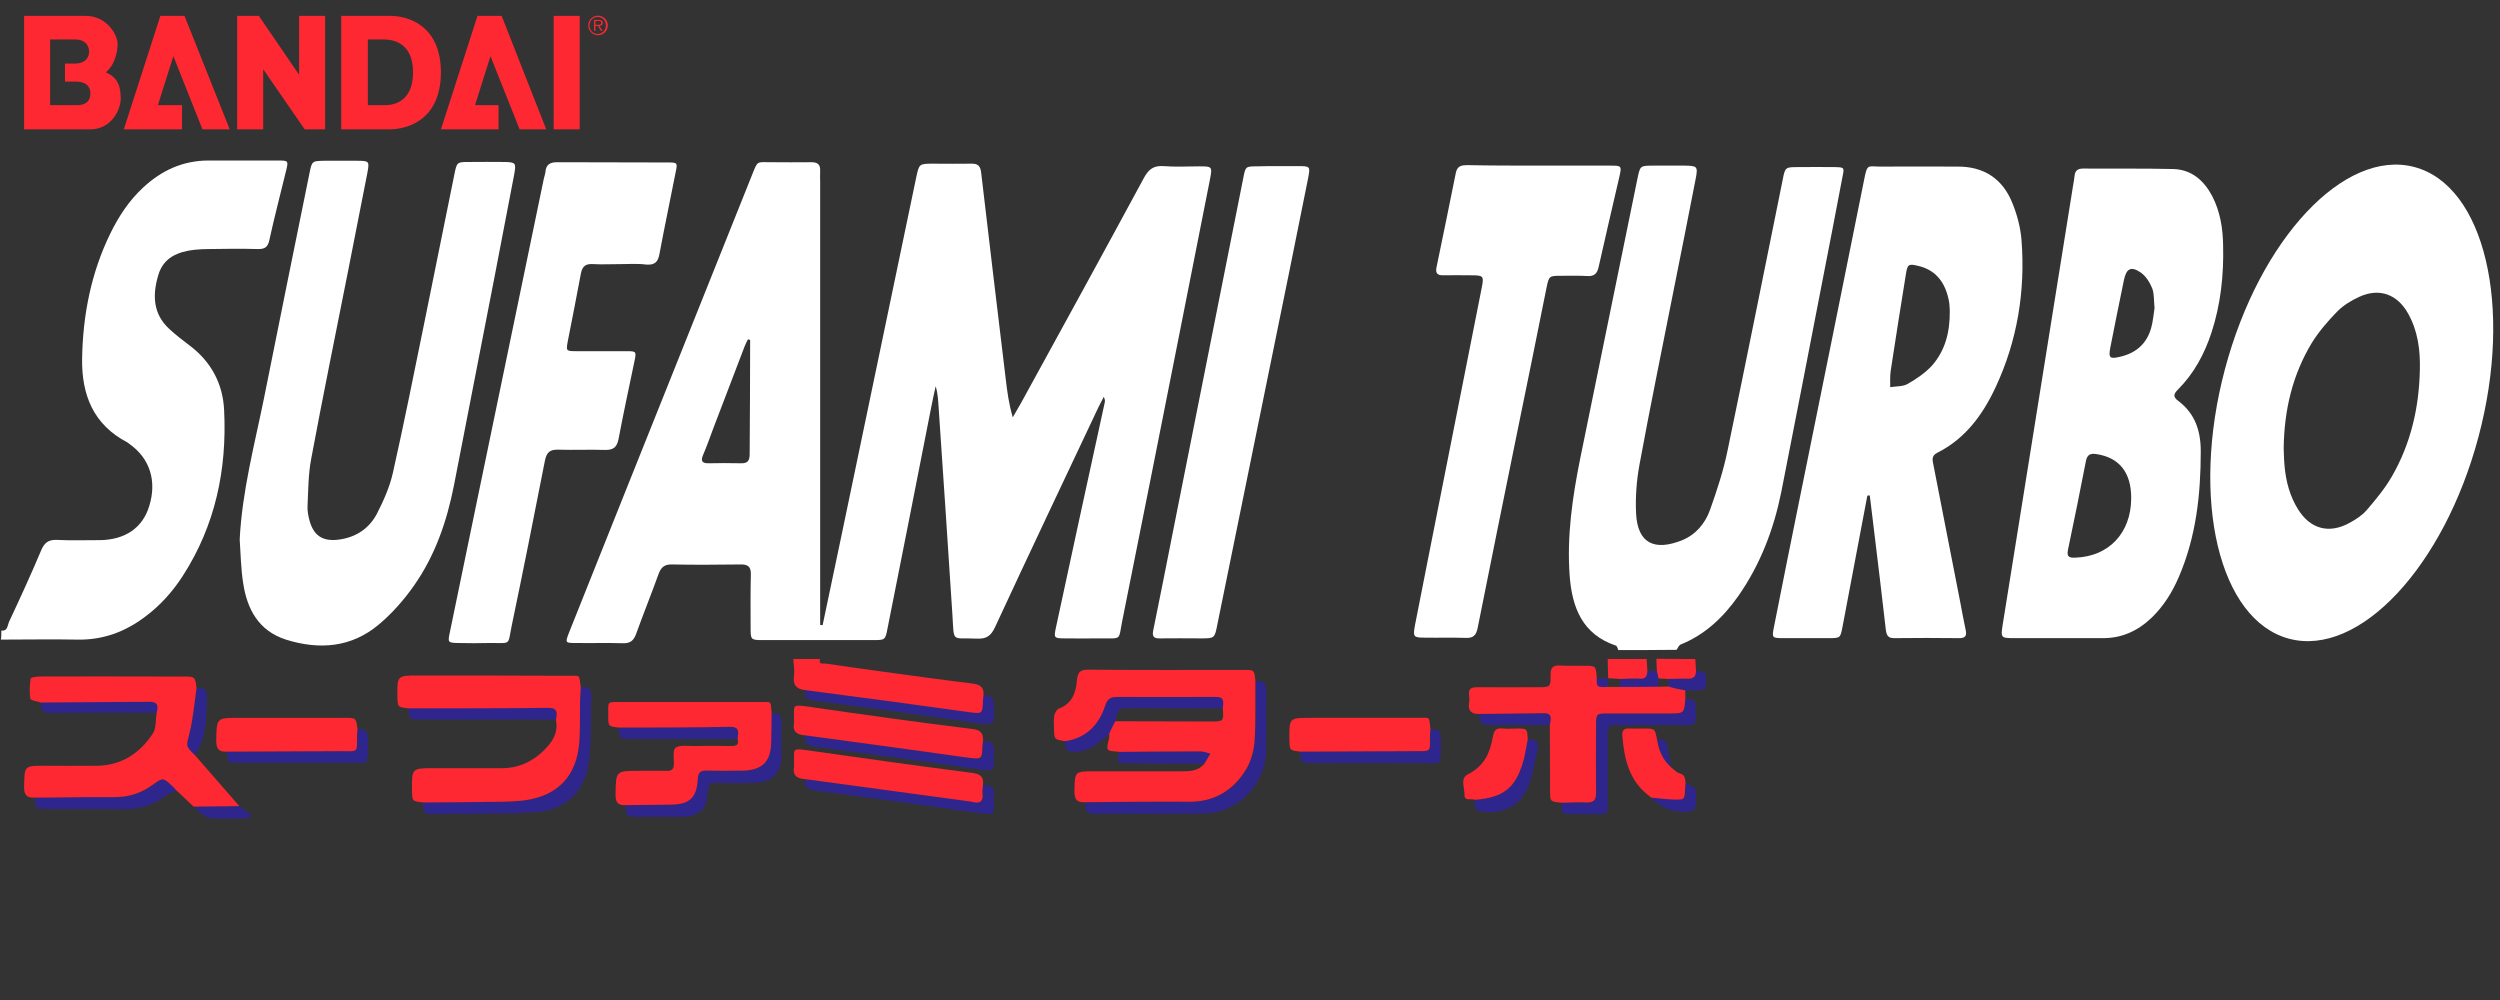 <?xml version="1.0" encoding="UTF-8" standalone="no"?>
<svg
   xmlns:dc="http://purl.org/dc/elements/1.1/"
   xmlns:cc="http://creativecommons.org/ns#"
   xmlns:rdf="http://www.w3.org/1999/02/22-rdf-syntax-ns#"
   xmlns:svg="http://www.w3.org/2000/svg"
   xmlns="http://www.w3.org/2000/svg"
   xmlns:sodipodi="http://sodipodi.sourceforge.net/DTD/sodipodi-0.dtd"
   xmlns:inkscape="http://www.inkscape.org/namespaces/inkscape"
   width="500"
   height="200"
   viewBox="0 0 500 200"
   version="1.1"
   id="svg104"
   sodipodi:docname="sufami.svg"
   style="fill:none"
   inkscape:version="0.92.5 (2060ec1f9f, 2020-04-08)">
  <rect x="0" y="0" width="500" height="200" fill="#333333" stroke="none"/>
  <defs
     id="defs108" />
  <sodipodi:namedview
     pagecolor="#ffffff"
     bordercolor="#666666"
     borderopacity="1"
     objecttolerance="10"
     gridtolerance="10"
     guidetolerance="10"
     inkscape:pageopacity="0"
     inkscape:pageshadow="2"
     inkscape:window-width="1366"
     inkscape:window-height="740"
     id="namedview106"
     showgrid="false"
     inkscape:pagecheckerboard="true"
     inkscape:zoom="0.87828947"
     inkscape:cx="332.5"
     inkscape:cy="122.5"
     inkscape:window-x="0"
     inkscape:window-y="0"
     inkscape:window-maximized="1"
     inkscape:current-layer="svg104" />
  <path
     d="m 457.818,127.745 c 14.008,3.722 30.974,-14.38 37.895,-40.431 6.922,-26.051 1.178,-50.187 -12.829,-53.908 C 468.876,29.684 451.91,47.786 444.988,73.836 438.067,99.887 443.81,124.023 457.818,127.745 Z M 456.771,90.649 c -0.011,-0.354 -0.022,-0.678 -0.036,-0.958 0.097,-7.782 1.799,-14.738 5.593,-21.06 1.41,-2.286 3.258,-4.426 5.155,-6.371 1.216,-1.216 2.821,-2.189 4.426,-2.918 3.988,-1.8 7.538,-0.486 9.678,3.307 1.994,3.502 2.481,7.393 2.384,11.283 -0.146,7.539 -1.8,14.786 -5.593,21.352 -1.411,2.432 -3.21,4.621 -5.059,6.761 -0.924,1.07 -2.237,1.896 -3.502,2.577 -4.037,2.189 -7.781,1.168 -10.214,-2.772 -1.604,-2.577 -2.383,-5.447 -2.675,-8.462 -0.102,-0.95 -0.133,-1.923 -0.158,-2.739 z"
     id="path2"
     inkscape:connector-curvature="0"
     style="clip-rule:evenodd;fill:#ffffff;fill-rule:evenodd;stroke-width:0.75" />
  <path
     d="m 323.663,130.01 c -0.146,-0.292 -0.244,-0.778 -0.438,-0.875 -6.76,-2.237 -8.804,-7.636 -9.29,-13.959 -0.584,-7.879 0.535,-15.661 2.091,-23.394 3.843,-18.726 7.637,-37.402 11.478,-56.127 0.535,-2.481 0.487,-2.529 3.162,-2.529 2.091,0 4.231,0 6.323,0 2.481,0.049 2.626,0.146 2.14,2.675 -1.46,7.442 -2.919,14.932 -4.426,22.373 -2.286,11.576 -4.669,23.152 -6.809,34.776 -0.584,3.162 -0.827,6.469 -0.681,9.679 0.292,6.226 3.843,7.538 9.144,5.447 2.772,-1.118 4.668,-3.356 5.641,-6.079 1.411,-3.94 2.724,-7.976 3.551,-12.062 3.745,-17.996 7.344,-35.992 10.992,-53.987 0.487,-2.529 0.536,-2.529 3.113,-2.529 2.432,0 4.864,-0.049 7.296,0 1.897,0.049 1.945,0.049 1.556,1.897 -1.362,7.052 -2.676,14.153 -4.086,21.206 -2.724,13.959 -5.399,27.966 -8.171,41.925 -1.508,7.442 -4.182,14.446 -8.56,20.719 -2.967,4.232 -6.615,7.733 -11.527,9.728 -0.389,0.146 -0.584,0.681 -0.827,1.07 -3.891,0.049 -7.782,0.049 -11.673,0.049 z"
     id="path4"
     inkscape:connector-curvature="0"
     style="fill:#ffffff;stroke-width:0.75" />
  <path
     d="m 0.275,126.12 c 1.265,0.146 1.216,-1.022 1.508,-1.703 2.237,-4.766 4.426,-9.533 6.469,-14.396 0.632,-1.459 1.411,-2.091 3.064,-2.043 2.918,0.146 5.836,0.049 8.755,0.049 5.01,-0.097 8.463,-2.481 9.776,-6.809 1.556,-5.01 0.146,-9.533 -3.988,-12.451 -0.146,-0.097 -0.243,-0.194 -0.389,-0.292 -6.809,-3.55 -9.144,-9.484 -9.047,-16.731 0.146,-8.754 1.8,-17.217 5.691,-25.145 1.654,-3.356 3.696,-6.469 6.469,-9.047 3.696,-3.453 7.976,-5.447 13.132,-5.447 4.621,0 9.241,0 13.862,0 2.091,0 2.14,0.049 1.654,1.994 -1.119,4.621 -2.335,9.241 -3.356,13.91 -0.292,1.41 -0.924,1.848 -2.335,1.8 -3.259,-0.097 -6.469,-0.049 -9.727,0 -0.973,0 -1.945,0.049 -2.918,0.146 -3.356,0.389 -6.225,1.556 -7.247,5.107 -1.167,3.94 -1.07,7.733 2.237,10.749 1.265,1.167 2.578,2.189 3.94,3.21 4.377,3.259 6.761,7.685 7.004,13.035 0.584,11.819 -1.751,23.006 -8.268,33.122 -2.043,3.162 -4.523,5.934 -7.539,8.171 -3.988,3.015 -8.414,4.669 -13.521,4.572 -5.107,-0.098 -10.214,0 -15.321,0 0.097,-0.486 0.097,-1.167 0.097,-1.799 z"
     id="path6"
     inkscape:connector-curvature="0"
     style="fill:#ffffff;stroke-width:0.75" />
  <path
     d="m 164.522,125.049 c 1.313,-6.322 2.676,-12.646 3.989,-18.968 4.912,-23.54 9.825,-47.081 14.737,-70.621 0.584,-2.724 0.584,-2.724 3.453,-2.724 2.529,0 5.01,0.049 7.538,0 1.313,-0.049 1.848,0.438 1.994,1.8 1.605,13.764 3.258,27.48 4.912,41.244 0.292,2.529 0.632,5.059 1.411,7.685 0.535,-0.973 1.118,-1.897 1.653,-2.87 8.22,-14.98 16.439,-29.961 24.562,-44.989 0.924,-1.702 1.897,-2.529 3.939,-2.383 2.335,0.195 4.718,0.049 7.052,0.049 2.676,0 2.724,0 2.237,2.578 -1.994,10.068 -3.988,20.184 -5.983,30.252 -3.842,19.309 -7.636,38.618 -11.526,57.878 -0.875,4.28 0.049,3.648 -4.572,3.696 -2.285,0.049 -4.523,0 -6.809,0 -2.334,0 -2.383,-0.049 -1.896,-2.286 1.604,-7.344 3.161,-14.737 4.766,-22.082 1.654,-7.587 3.308,-15.175 4.961,-22.762 0.098,-0.341 0.049,-0.73 -0.194,-1.167 -0.341,0.681 -0.73,1.41 -1.07,2.091 -6.906,14.64 -13.861,29.279 -20.671,43.968 -0.827,1.799 -1.799,2.383 -3.648,2.286 -5.059,-0.244 -4.524,0.972 -4.864,-4.62 -0.876,-13.911 -1.848,-27.772 -2.773,-41.682 -0.097,-1.361 -0.146,-2.724 -0.584,-4.182 -0.341,1.556 -0.68,3.064 -0.972,4.62 -2.87,14.591 -5.74,29.23 -8.658,43.822 -0.437,2.286 -0.486,2.335 -2.772,2.335 -7.393,0 -14.737,0 -22.13,0 -2.481,0 -2.481,-0.049 -2.481,-2.627 0,-3.502 -0.049,-6.955 0.049,-10.457 0.049,-1.605 -0.584,-2.091 -2.14,-2.042 -4.524,0.048 -9.095,0.097 -13.618,0 -1.46,-0.049 -2.189,0.535 -2.676,1.848 -1.459,4.036 -3.064,8.025 -4.523,12.062 -0.486,1.313 -1.167,1.896 -2.627,1.848 -3.161,-0.098 -6.322,0 -9.484,-0.049 -2.042,0 -2.091,-0.049 -1.313,-2.043 3.648,-9.192 7.345,-18.336 10.992,-27.529 8.56,-21.352 17.072,-42.703 25.632,-64.055 1.167,-2.918 0.875,-2.529 3.843,-2.529 2.675,0 5.35,0.049 8.025,0 1.216,0 1.799,0.438 1.751,1.702 -0.049,0.73 0,1.459 0,2.189 0,28.745 0,57.538 0,86.282 0,0.779 0,1.605 0,2.383 0.146,0 0.341,0 0.486,0.049 z M 150.028,67.998 c -0.146,-0.049 -0.292,-0.097 -0.437,-0.146 -0.244,0.486 -0.487,0.973 -0.681,1.459 -2.091,5.448 -4.134,10.846 -6.226,16.294 -0.681,1.799 -1.313,3.648 -2.091,5.447 -0.487,1.167 -0.146,1.605 1.07,1.605 2.189,-0.049 4.377,-0.049 6.517,0 1.46,0.049 1.751,-0.632 1.751,-1.897 0.048,-7.587 0.097,-15.175 0.097,-22.762 z"
     id="path8"
     inkscape:connector-curvature="0"
     style="fill:#ffffff;stroke-width:0.75" />
  <path
     d="m 373.468,99.126 c -1.654,8.755 -3.307,17.461 -4.961,26.215 -0.438,2.286 -0.438,2.286 -2.821,2.286 -3.015,0 -5.982,0 -8.998,0 -2.285,0 -2.334,-0.049 -1.897,-2.237 1.654,-8.414 3.357,-16.828 5.059,-25.242 4.329,-21.352 8.657,-42.655 12.937,-64.007 0.681,-3.502 0.681,-2.821 3.356,-2.821 5.107,-0.049 10.214,0 15.321,0 5.302,-0.049 9.047,2.432 10.992,7.247 0.973,2.383 1.654,4.961 1.848,7.49 0.779,10.165 -0.827,20.039 -5.155,29.328 -2.578,5.545 -6.079,10.36 -11.721,13.181 -1.216,0.632 -0.924,1.508 -0.73,2.481 1.799,9.143 3.551,18.288 5.35,27.382 0.341,1.848 0.681,3.648 1.07,5.496 0.243,1.07 0.097,1.703 -1.216,1.703 -4.377,-0.049 -8.755,-0.049 -13.132,0 -1.167,0 -1.459,-0.584 -1.605,-1.654 -0.778,-6.858 -1.605,-13.667 -2.432,-20.476 -0.243,-2.14 -0.535,-4.28 -0.779,-6.42 -0.194,0 -0.34,0.049 -0.486,0.049 z m 16.488,-36.964 c -0.049,-0.34 0,-1.265 -0.195,-2.091 -0.68,-3.405 -2.432,-5.982 -5.982,-6.858 -2.14,-0.535 -2.286,-0.389 -2.627,1.8 -1.021,6.372 -2.042,12.743 -3.015,19.163 -0.146,1.07 -0.098,2.189 -0.098,3.258 1.168,-0.194 2.529,-0.098 3.453,-0.632 1.799,-1.022 3.599,-2.237 4.961,-3.745 2.529,-2.918 3.551,-6.517 3.502,-10.895 z"
     id="path10"
     inkscape:connector-curvature="0"
     style="fill:#ffffff;stroke-width:0.75" />
  <path
     d="m 411.599,127.627 c -2.821,0 -5.691,0 -8.512,0 -2.967,0 -2.967,0 -2.529,-2.821 1.508,-9.484 3.064,-19.017 4.572,-28.501 3.162,-19.747 6.322,-39.445 9.484,-59.191 0.098,-0.632 0.243,-1.265 0.292,-1.897 0.098,-1.07 0.584,-1.508 1.751,-1.508 5.983,0.049 11.965,-0.049 17.996,0.097 3.648,0.097 6.129,2.286 7.782,5.399 1.605,3.113 2.14,6.469 2.189,9.873 0.146,5.934 -0.486,11.819 -2.334,17.461 -1.411,4.28 -3.502,8.171 -6.712,11.381 -0.875,0.875 -1.021,1.459 0.098,2.285 3.307,2.48 4.475,5.934 4.475,10.02 0,8.657 -0.924,17.12 -4.377,25.146 -1.313,3.064 -3.064,5.885 -5.497,8.219 -2.772,2.626 -5.982,4.086 -9.825,4.037 -3.015,0 -5.934,0 -8.852,0 z m 14.64,-27.918 c 0.048,-5.204 -2.384,-8.219 -7.004,-8.9 -1.216,-0.194 -1.799,0.194 -2.042,1.361 -1.167,5.934 -2.335,11.868 -3.6,17.802 -0.292,1.459 0.292,1.605 1.508,1.556 6.663,-0.243 11.089,-4.912 11.138,-11.819 z m 4.668,-38.083 c -0.146,-1.508 -0.048,-2.772 -0.437,-3.891 -0.487,-1.216 -1.265,-2.481 -2.286,-3.21 -1.994,-1.362 -2.918,-0.827 -3.405,1.508 -0.049,0.243 -0.097,0.486 -0.146,0.73 -0.875,4.28 -1.751,8.511 -2.578,12.792 -0.389,2.042 -0.098,2.285 1.946,1.799 3.21,-0.73 5.35,-2.627 6.226,-5.739 0.389,-1.362 0.486,-2.821 0.68,-3.988 z"
     id="path12"
     inkscape:connector-curvature="0"
     style="fill:#ffffff;stroke-width:0.75" />
  <path
     d="m 47.939,107.881 c 0.486,-9.581 2.918,-18.726 4.815,-28.015 3.015,-15.077 6.08,-30.155 9.144,-45.232 0.486,-2.432 0.535,-2.432 2.918,-2.481 2.189,0 4.377,0 6.566,0 2.48,0 2.529,0.097 2.091,2.432 -1.265,6.517 -2.578,13.035 -3.842,19.552 -2.481,12.548 -5.058,25.097 -7.393,37.645 -0.584,3.064 -0.584,6.274 -0.73,9.435 -0.049,0.973 0.146,1.946 0.389,2.87 0.827,3.064 2.675,4.231 5.788,3.843 3.502,-0.438 6.177,-2.237 7.734,-5.253 1.313,-2.578 2.529,-5.302 3.162,-8.123 2.237,-9.971 4.231,-19.942 6.274,-29.961 2.043,-9.922 3.988,-19.844 6.031,-29.766 0.486,-2.432 0.535,-2.432 2.967,-2.432 2.335,0 4.718,-0.049 7.052,0 2.237,0.049 2.335,0.195 1.946,2.432 -1.313,6.858 -2.626,13.667 -3.939,20.525 -2.724,13.91 -5.399,27.821 -8.123,41.731 -1.41,7.15 -3.745,13.959 -7.928,19.941 -1.994,2.87 -4.426,5.642 -7.101,7.88 -5.496,4.62 -11.916,5.107 -18.58,3.015 -5.447,-1.751 -7.782,-6.079 -8.56,-11.381 -0.438,-2.821 -0.486,-5.788 -0.681,-8.657 z"
     id="path14"
     inkscape:connector-curvature="0"
     style="fill:#ffffff;stroke-width:0.75" />
  <path
     d="m 124.007,52.823 c -1.799,0 -3.55,0.097 -5.35,0 -1.46,-0.097 -2.189,0.34 -2.481,1.897 -0.827,4.523 -1.751,9.046 -2.627,13.57 -0.341,1.896 -0.341,1.945 1.751,1.945 3.307,0 6.663,0 9.97,0 1.994,0 2.043,0.049 1.605,2.092 -1.07,5.155 -2.189,10.311 -3.162,15.467 -0.341,1.702 -1.07,2.237 -2.772,2.189 -3.064,-0.098 -6.177,0.048 -9.241,-0.049 -1.702,-0.049 -2.383,0.486 -2.724,2.237 -2.14,10.944 -4.329,21.936 -6.615,32.879 -0.875,4.183 0,3.502 -4.425,3.551 -2.092,0.049 -4.232,0.049 -6.323,0 -1.994,-0.049 -2.091,-0.098 -1.654,-2.091 1.605,-7.782 3.21,-15.515 4.815,-23.297 4.669,-22.519 9.338,-45.038 14.008,-67.557 0.097,-0.389 0.243,-0.778 0.292,-1.167 0.097,-1.508 0.827,-2.043 2.334,-2.043 7.393,0.049 14.737,0 22.13,0.049 1.945,0 1.994,0.049 1.604,1.897 -1.07,5.496 -2.237,10.943 -3.258,16.439 -0.292,1.556 -0.924,2.189 -2.578,2.091 -1.751,-0.243 -3.55,-0.097 -5.302,-0.097 z"
     id="path16"
     inkscape:connector-curvature="0"
     style="fill:#ffffff;stroke-width:0.75" />
  <path
     d="m 307.856,33.125 c 4.767,0 9.533,0 14.348,0 2.091,0 2.14,0.097 1.702,2.091 -1.41,6.08 -2.821,12.111 -4.182,18.19 -0.292,1.313 -0.875,1.897 -2.286,1.8 -1.702,-0.097 -3.405,-0.049 -5.107,-0.049 -2.481,0 -2.529,0 -3.016,2.335 -1.994,9.922 -3.988,19.844 -6.031,29.718 -2.578,12.742 -5.204,25.534 -7.733,38.277 -0.292,1.605 -0.924,2.189 -2.529,2.091 -2.675,-0.098 -5.35,0 -8.025,-0.049 -2.334,0 -2.432,-0.146 -1.994,-2.529 0.827,-4.28 1.703,-8.56 2.529,-12.84 3.6,-18.19 7.198,-36.332 10.797,-54.522 0.487,-2.481 0.389,-2.578 -2.189,-2.578 -1.848,0 -3.744,-0.049 -5.593,0 -1.07,0 -1.46,-0.438 -1.265,-1.508 1.313,-6.323 2.626,-12.694 3.891,-19.017 0.292,-1.41 1.216,-1.508 2.335,-1.508 4.815,0.097 9.581,0.097 14.347,0.097 z"
     id="path18"
     inkscape:connector-curvature="0"
     style="fill:#ffffff;stroke-width:0.75" />
  <path
     d="m 255.571,33.223 c 1.313,0 2.578,0 3.891,0 2.627,0 2.627,0 2.14,2.529 -1.216,6.128 -2.481,12.208 -3.696,18.336 -4.815,23.638 -9.629,47.227 -14.445,70.865 -0.535,2.724 -0.535,2.724 -3.405,2.724 -2.675,0 -5.35,-0.049 -8.025,0 -1.313,0.049 -1.654,-0.389 -1.362,-1.703 1.362,-6.663 2.676,-13.327 3.989,-19.99 4.668,-23.492 9.338,-46.984 14.007,-70.427 0.438,-2.286 0.487,-2.286 2.772,-2.286 1.411,-0.049 2.772,-0.049 4.134,-0.049 z"
     id="path20"
     inkscape:connector-curvature="0"
     style="fill:#ffffff;stroke-width:0.75" />
  <path
     d="m 217.075,160.493 c 6.858,-0.049 13.716,-0.146 20.623,-0.098 5.204,0.049 9.047,-2.286 11.624,-6.566 0.973,-1.653 1.508,-3.745 1.654,-5.69 0.292,-3.94 0.146,-7.928 0.146,-11.868 1.556,-0.243 2.141,0.389 2.141,1.994 -0.098,4.037 0.048,8.122 -0.049,12.159 -0.146,6.421 -5.74,12.111 -12.159,12.257 -7.393,0.146 -14.737,0 -22.13,0.097 -1.848,0 -1.945,-0.924 -1.848,-2.285 z"
     id="path22"
     inkscape:connector-curvature="0"
     style="fill:#2e268d;stroke-width:0.75" />
  <path
     d="m 84.636,160.493 c 5.35,-0.049 10.651,-0.049 16.001,-0.098 1.459,0 2.919,-0.098 4.329,-0.292 6.615,-0.924 10.36,-4.864 10.895,-11.576 0.194,-2.724 0.098,-5.496 0.146,-8.219 0,-0.973 0.098,-1.946 0.146,-2.87 1.508,-0.194 2.189,0.243 2.14,1.946 -0.243,4.28 0.049,8.56 -0.486,12.792 -0.779,6.128 -4.62,9.873 -10.749,10.262 -6.906,0.438 -13.861,0.244 -20.816,0.389 -1.8,-0.049 -1.605,-1.216 -1.605,-2.334 z"
     id="path24"
     inkscape:connector-curvature="0"
     style="fill:#2e268d;stroke-width:0.75" />
  <path
     d="m 312.257,160.59 c 1.703,-0.048 3.405,-0.146 5.059,-0.048 1.508,0.097 1.946,-0.487 1.946,-1.946 -0.049,-4.426 -0.049,-8.852 0,-13.278 0,-2.529 0,-2.578 2.481,-2.578 4.037,0 8.073,0 12.11,0 3.016,0 3.016,0 3.259,-2.87 1.605,-0.243 2.237,0.438 2.042,2.043 -0.049,0.389 -0.049,0.827 0,1.216 0.195,1.459 -0.437,1.994 -1.945,1.946 -4.134,-0.098 -8.269,-0.098 -12.354,-0.049 -3.551,0.049 -3.308,-0.487 -3.308,3.453 0,4.037 0,8.073 0,12.11 0,2.237 -0.049,2.237 -2.334,2.237 -1.556,0 -3.064,0 -4.62,0 -2.189,0 -2.189,0 -2.335,-2.237 z"
     id="path26"
     inkscape:connector-curvature="0"
     style="fill:#2e268d;stroke-width:0.75" />
  <path
     d="m 125.199,161.077 c 2.967,-0.049 5.983,-0.049 8.949,-0.098 3.696,-0.049 5.107,-1.361 5.35,-5.058 0.097,-1.362 0.535,-1.8 1.848,-1.751 2.432,0.098 4.864,0.049 7.246,0 3.843,-0.049 5.545,-1.848 5.593,-5.69 0.049,-1.946 0.049,-3.891 0.098,-5.788 1.41,-0.194 2.091,0.292 2.042,1.848 -0.097,2.237 0,4.524 -0.048,6.809 -0.049,3.308 -1.8,5.059 -5.107,5.205 -2.578,0.097 -5.155,0.097 -7.782,0 -1.361,-0.049 -1.799,0.486 -1.848,1.799 -0.146,3.501 -1.653,4.912 -5.155,5.01 -3.064,0.048 -6.177,-0.098 -9.241,0.048 -1.751,0.049 -2.189,-0.729 -1.946,-2.334 z"
     id="path28"
     inkscape:connector-curvature="0"
     style="fill:#2e268d;stroke-width:0.75" />
  <path
     d="m 161.044,147.069 c 10.797,1.459 21.595,2.919 32.393,4.426 3.064,0.437 3.064,0.486 3.161,-2.529 0,-0.243 0.049,-0.486 0.098,-0.73 1.508,-0.048 2.286,0.536 2.091,2.14 -0.048,0.244 0,0.487 0,0.73 -0.048,3.162 0.341,3.21 -3.161,2.724 -10.846,-1.556 -21.741,-3.064 -32.587,-4.474 -1.605,-0.243 -2.237,-0.73 -1.994,-2.286 z"
     id="path30"
     inkscape:connector-curvature="0"
     style="fill:#2e268d;stroke-width:0.75" />
  <path
     d="m 161.044,155.824 c 10.797,1.459 21.595,2.918 32.393,4.377 0.389,0.049 0.827,0.097 1.216,0.194 1.459,0.341 2.14,-0.146 1.945,-1.702 -0.048,-0.536 0.049,-1.119 0.098,-1.703 1.508,-0.049 2.286,0.535 2.091,2.14 -0.048,0.243 0,0.487 0,0.73 -0.048,3.162 0.341,3.21 -3.161,2.724 -10.846,-1.556 -21.741,-3.064 -32.587,-4.475 -1.605,-0.243 -2.237,-0.778 -1.994,-2.285 z"
     id="path32"
     inkscape:connector-curvature="0"
     style="fill:#2e268d;stroke-width:0.75" />
  <path
     d="m 161.045,138.023 c 5.739,0.73 11.526,1.46 17.266,2.237 5.204,0.681 10.408,1.459 15.563,2.14 2.578,0.341 2.578,0.292 2.676,-2.383 0,-0.341 0.049,-0.632 0.097,-0.973 1.46,-0.049 2.141,0.535 2.141,2.14 0.048,3.939 0.097,3.891 -3.794,3.356 -10.701,-1.508 -21.449,-3.015 -32.149,-4.425 -1.46,-0.098 -2.043,-0.632 -1.799,-2.092 z"
     id="path34"
     inkscape:connector-curvature="0"
     style="fill:#2e268d;stroke-width:0.75" />
  <path
     d="m 213.038,148.236 c 4.231,-0.68 6.712,-3.307 8.025,-7.15 0.487,-1.361 1.119,-1.653 2.383,-1.653 6.372,0.049 12.743,0.049 19.115,0 1.605,0 2.383,-0.049 1.994,2.237 -6.128,0 -12.305,-0.049 -18.433,-0.049 -2.481,0 -2.481,0 -3.064,2.626 -0.243,0.487 -0.487,0.924 -0.73,1.411 -0.194,0.389 -0.341,0.827 -0.535,1.216 l 0.049,-0.049 c -0.681,0.535 -1.362,1.07 -1.994,1.605 -1.362,1.167 -2.87,1.848 -4.718,1.945 -1.604,0.098 -2.285,-0.486 -2.091,-2.14 z"
     id="path36"
     inkscape:connector-curvature="0"
     style="fill:#2e268d;stroke-width:0.75" />
  <path
     d="m 45.385,150.328 c 7.636,-0.049 15.272,-0.049 22.957,-0.098 3.356,0 3.064,0.341 3.113,-3.113 0,-0.389 0.049,-0.778 0.097,-1.216 1.605,-0.243 2.091,0.535 2.043,2.042 -0.146,5.545 0.681,4.572 -4.572,4.62 -7.101,0.049 -14.202,0 -21.303,0 -2.189,0.049 -2.189,0 -2.335,-2.237 z"
     id="path38"
     inkscape:connector-curvature="0"
     style="fill:#2e268d;stroke-width:0.75" />
  <path
     d="m 260.07,150.328 c 7.588,-0.049 15.224,-0.049 22.811,-0.098 3.6,0 3.113,0.194 3.162,-3.113 0,-0.389 0.049,-0.827 0.098,-1.216 1.41,-0.194 2.042,0.243 2.042,1.848 -0.146,5.885 0.584,4.815 -4.669,4.863 -7.052,0.049 -14.104,0 -21.157,0 -2.189,0 -2.189,-0.049 -2.286,-2.285 z"
     id="path40"
     inkscape:connector-curvature="0"
     style="fill:#2e268d;stroke-width:0.75" />
  <path
     d="m 6.962,159.521 c 5.253,-0.049 10.506,-0.146 15.758,-0.049 2.967,0.049 5.545,-0.778 7.928,-2.481 2.043,-1.508 2.091,-1.459 3.891,0.243 0.292,0.292 0.535,0.584 0.827,0.875 -0.778,0.341 -1.654,0.584 -2.286,1.07 -2.481,1.848 -5.204,2.724 -8.317,2.675 -5.156,-0.097 -10.311,0 -15.467,-0.048 -2.189,0 -2.189,-0.049 -2.335,-2.286 z"
     id="path42"
     inkscape:connector-curvature="0"
     style="fill:#2e268d;stroke-width:0.75" />
  <path
     d="m 81.668,141.622 c 9.29,-0.049 18.628,-0.049 27.918,-0.098 1.994,0 1.799,1.118 1.556,2.383 -9.047,0 -18.093,0 -27.188,0 -2.091,0 -2.091,-0.049 -2.286,-2.285 z"
     id="path44"
     inkscape:connector-curvature="0"
     style="fill:#2e268d;stroke-width:0.75" />
  <path
     d="m 123.74,145.513 c 7.393,-0.049 14.786,0 22.227,-0.098 1.994,-0.048 1.703,1.168 1.556,2.384 -7.15,0 -14.299,0 -21.448,0 -2.237,0 -2.237,-0.049 -2.335,-2.286 z"
     id="path46"
     inkscape:connector-curvature="0"
     style="fill:#2e268d;stroke-width:0.75" />
  <path
     d="m 294.943,159.959 c 6.031,-0.487 8.414,-2.529 9.873,-8.512 0.292,-1.167 0.486,-2.334 0.681,-3.502 1.556,-0.194 2.383,0.438 1.994,2.043 -0.584,2.577 -0.973,5.253 -1.994,7.636 -1.654,3.794 -5.35,5.35 -9.436,4.62 -1.508,-0.292 -1.022,-1.361 -1.118,-2.285 z"
     id="path48"
     inkscape:connector-curvature="0"
     style="fill:#2e268d;stroke-width:0.75" />
  <path
     d="m 8.227,140.454 c 7.247,-0.048 14.494,-0.048 21.741,-0.146 1.848,0 1.654,1.022 1.41,2.237 -6.955,0 -13.91,-0.049 -20.914,0.049 -1.605,0.048 -2.481,-0.389 -2.237,-2.141 z"
     id="path50"
     inkscape:connector-curvature="0"
     style="fill:#2e268d;stroke-width:0.75" />
  <path
     d="m 223.835,150.376 c 5.398,-0.048 10.846,-0.097 16.244,-0.097 0.681,0 1.313,0.292 1.994,0.437 -0.389,0.681 -0.778,1.313 -1.167,1.994 -5.156,0 -10.263,-0.049 -15.418,-0.049 -2.14,-0.049 -2.14,-0.049 -1.654,-2.286 z"
     id="path52"
     inkscape:connector-curvature="0"
     style="fill:#2e268d;stroke-width:0.75" />
  <path
     d="m 295.915,142.838 c 4.28,-0.049 8.512,-0.098 12.792,-0.146 1.897,0 1.459,1.216 1.265,2.335 -3.94,0 -7.928,-0.098 -11.868,0 -1.702,0.049 -2.383,-0.536 -2.189,-2.189 z"
     id="path54"
     inkscape:connector-curvature="0"
     style="fill:#2e268d;stroke-width:0.75" />
  <path
     d="m 38.965,151.009 c -1.994,-1.848 -1.702,-1.799 -1.07,-4.377 0.73,-2.919 0.973,-5.983 1.41,-8.998 1.508,-0.195 2.189,0.292 2.091,1.994 -0.195,3.939 0,7.928 -2.432,11.381 z"
     id="path56"
     inkscape:connector-curvature="0"
     style="fill:#2e268d;stroke-width:0.75" />
  <path
     d="m 330.302,159.472 c 1.508,0.146 3.064,0.341 4.572,0.389 2.14,0.049 2.14,0 2.237,-2.043 0,-0.389 0.049,-0.827 0.098,-1.216 0.632,0.438 1.702,0.73 1.848,1.265 0.292,1.119 0.146,2.384 0.048,3.6 0,0.243 -0.389,0.486 -0.632,0.632 -2.285,0.972 -6.712,-0.487 -8.171,-2.627 z"
     id="path58"
     inkscape:connector-curvature="0"
     style="fill:#2e268d;stroke-width:0.75" />
  <path
     d="m 38.771,161.32 c 3.064,-0.049 6.08,-0.049 9.144,-0.098 0.73,0.584 1.459,1.119 2.237,1.703 -0.146,0.243 -0.243,0.486 -0.389,0.73 -2.675,0 -5.35,0.243 -7.977,-0.098 -1.119,-0.146 -2.043,-1.459 -3.015,-2.237 z"
     id="path60"
     inkscape:connector-curvature="0"
     style="fill:#2e268d;stroke-width:0.75" />
  <path
     d="m 337.062,138.071 c -1.118,-0.194 -2.285,-0.437 -3.405,-0.632 0,-0.535 0,-1.07 0,-1.653 1.265,-0.049 2.529,-0.146 3.794,-0.049 1.216,0.049 1.751,-0.438 1.703,-1.605 0.68,0.194 1.751,0.194 1.897,0.535 0.292,0.875 0.194,1.897 0.048,2.821 -0.048,0.243 -0.729,0.535 -1.167,0.535 -0.924,0.098 -1.897,0.049 -2.87,0.049 z"
     id="path62"
     inkscape:connector-curvature="0"
     style="fill:#2e268d;stroke-width:0.75" />
  <path
     d="m 334.242,153.392 c -1.605,-1.46 -2.433,-3.308 -2.773,-5.448 1.217,-0.243 1.897,0.146 2.043,1.508 0.146,1.362 0.486,2.676 0.73,3.94 z"
     id="path64"
     inkscape:connector-curvature="0"
     style="fill:#2e268d;stroke-width:0.75" />
  <path
     d="m 321.45,137.537 c -2.14,0.049 -2.14,0.049 -2.14,-1.897 0.778,0.049 1.556,0.049 2.334,0.098 l -0.049,-0.049 c -0.049,0.584 -0.098,1.216 -0.146,1.848 z"
     id="path66"
     inkscape:connector-curvature="0"
     style="fill:#2e268d;stroke-width:0.75" />
  <path
     d="m 329.572,158.986 c 0.243,0.194 0.487,0.341 0.73,0.535 -0.243,-0.194 -0.487,-0.341 -0.73,-0.535 z"
     id="path68"
     inkscape:connector-curvature="0"
     style="fill:#2e268d;stroke-width:0.75" />
  <path
     d="m 331.614,137.488 c -2.529,0 -5.107,0 -7.636,0.049 0,-0.584 0,-1.167 0,-1.751 1.313,0 2.675,-0.146 3.988,-0.049 1.216,0.049 1.46,-0.632 1.508,-1.556 0.632,0 1.265,0 1.897,0 0.098,0.535 0.243,1.021 0.341,1.556 -0.049,0.584 -0.049,1.167 -0.098,1.751 z"
     id="path70"
     inkscape:connector-curvature="0"
     style="fill:#2e268d;stroke-width:0.75" />
  <path
     d="m 221.841,146.924 c 0.195,-0.389 0.341,-0.827 0.535,-1.216 -0.146,0.389 -0.34,0.778 -0.535,1.216 z"
     id="path72"
     inkscape:connector-curvature="0"
     style="fill:#2e268d;stroke-width:0.75" />
  <path
     d="m 161.045,138.023 c -1.848,-0.194 -2.529,-1.118 -2.237,-2.967 0.146,-1.07 -0.097,-2.189 -0.146,-3.259 1.799,0 3.55,0 5.35,0 -0.389,1.265 0.681,0.827 1.168,0.924 3.453,0.536 6.906,0.973 10.311,1.46 6.323,0.875 12.646,1.751 19.017,2.529 1.605,0.194 2.334,0.827 2.189,2.383 -0.049,0.341 -0.098,0.632 -0.098,0.973 -0.097,2.675 -0.097,2.724 -2.675,2.383 -5.204,-0.681 -10.409,-1.459 -15.564,-2.14 -5.788,-0.779 -11.575,-1.508 -17.315,-2.286 z"
     id="path74"
     inkscape:connector-curvature="0"
     style="fill:#fe2832;stroke-width:0.75" />
  <path
     d="m 321.644,135.688 c -0.049,-1.313 -0.098,-2.578 -0.098,-3.891 2.578,0 5.204,0 7.782,0 0.049,0.779 0.098,1.556 0.146,2.384 -0.048,0.973 -0.292,1.653 -1.508,1.556 -1.313,-0.098 -2.675,0.049 -3.988,0.049 -0.778,-0.049 -1.556,-0.098 -2.383,-0.146 0,0 0.049,0.049 0.049,0.049 z"
     id="path76"
     inkscape:connector-curvature="0"
     style="fill:#fe2832;stroke-width:0.75" />
  <path
     d="m 339.056,131.797 c 0.048,0.779 0.097,1.556 0.146,2.335 0,1.167 -0.486,1.654 -1.702,1.605 -1.265,-0.049 -2.529,0.049 -3.794,0.049 -0.681,-0.049 -1.313,-0.049 -1.994,-0.098 -0.097,-0.535 -0.243,-1.022 -0.341,-1.556 -0.048,-0.779 -0.048,-1.605 -0.097,-2.383 2.577,0.048 5.204,0.048 7.782,0.048 z"
     id="path78"
     inkscape:connector-curvature="0"
     style="fill:#fe2832;stroke-width:0.75" />
  <path
     d="m 213.038,148.236 c -2.189,-0.341 -2.189,-0.341 -2.237,-2.432 0,-0.875 -0.098,-1.799 0.049,-2.675 0.097,-0.535 0.486,-1.216 0.924,-1.411 2.626,-0.972 3.405,-3.161 3.599,-5.545 0.146,-1.751 0.632,-2.285 2.432,-2.237 10.311,0.097 20.671,0.048 30.982,0.048 2.091,0 2.091,0 2.286,2.237 -0.049,3.939 0.097,7.928 -0.146,11.868 -0.146,1.946 -0.681,4.037 -1.653,5.69 -2.578,4.281 -6.421,6.664 -11.625,6.566 -6.858,-0.049 -13.716,0.049 -20.622,0.098 -1.605,0.098 -2.189,-0.535 -2.14,-2.237 0.097,-3.939 0,-3.939 3.988,-3.939 5.788,0 11.575,0 17.412,0 1.703,0 3.405,-0.049 4.621,-1.556 0.389,-0.681 0.778,-1.313 1.167,-1.994 -0.681,-0.146 -1.313,-0.437 -1.994,-0.437 -5.398,0 -10.846,0.049 -16.244,0.097 -0.098,0 -0.146,-0.048 -0.243,-0.048 -2.384,-0.146 -2.384,-0.146 -1.8,-2.578 0.098,-0.292 0.049,-0.632 0.049,-0.924 l -0.049,0.049 c 0.195,-0.389 0.341,-0.827 0.536,-1.216 0.243,-0.487 0.486,-0.924 0.729,-1.411 6.372,0 12.694,0.049 19.066,0.049 2.626,0 2.626,0 2.432,-2.675 0.389,-2.286 -0.389,-2.237 -1.994,-2.237 -6.371,0 -12.743,0.049 -19.114,0 -1.265,0 -1.946,0.292 -2.383,1.654 -1.265,3.891 -3.794,6.565 -8.025,7.198 z"
     id="path80"
     inkscape:connector-curvature="0"
     style="fill:#fe2832;stroke-width:0.75" />
  <path
     d="m 6.962,159.521 c -1.605,0.098 -2.189,-0.535 -2.14,-2.237 0.097,-4.134 0,-4.134 4.037,-4.134 3.55,0 7.101,0.049 10.652,0 4.864,-0.097 8.463,-2.529 11.041,-6.42 0.73,-1.07 0.535,-2.724 0.778,-4.134 0.292,-1.216 0.438,-2.237 -1.411,-2.237 -7.247,0.049 -14.494,0.098 -21.741,0.146 -0.73,-0.243 -1.994,-0.389 -2.091,-0.729 -0.243,-1.313 -0.146,-2.724 0.049,-4.086 0.049,-0.243 1.265,-0.389 1.994,-0.389 7.685,-0.049 15.369,0 23.054,0 1.8,0 3.551,0 5.35,0 2.48,0 2.481,0 2.772,2.335 -0.438,3.015 -0.681,6.079 -1.41,8.998 -0.632,2.577 -0.875,2.529 1.07,4.377 2.967,3.405 5.934,6.809 8.901,10.214 -3.064,0.049 -6.08,0.049 -9.144,0.098 -1.167,-1.07 -2.286,-2.189 -3.453,-3.258 -0.292,-0.292 -0.535,-0.632 -0.827,-0.876 -1.848,-1.702 -1.848,-1.702 -3.891,-0.243 -2.383,1.751 -4.961,2.529 -7.928,2.481 -5.156,-0.049 -10.408,0.098 -15.661,0.098 z"
     id="path82"
     inkscape:connector-curvature="0"
     style="fill:#fe2832;stroke-width:0.75" />
  <path
     d="m 84.636,160.493 c -2.189,-0.243 -2.189,-0.243 -2.237,-2.335 -0.049,-4.523 -0.049,-4.523 4.377,-4.523 4.523,0 9.047,0 13.618,0 3.891,0 7.003,-1.799 9.435,-4.718 1.168,-1.41 1.751,-3.064 1.362,-4.961 0.243,-1.265 0.438,-2.432 -1.556,-2.383 -9.29,0.098 -18.628,0.098 -27.918,0.098 -2.189,-0.244 -2.189,-0.244 -2.237,-2.335 -0.049,-4.231 -0.049,-4.231 4.182,-4.231 9.971,0 19.942,0 29.864,0.049 2.772,0 2.188,-0.341 2.626,2.237 -0.049,0.973 -0.098,1.946 -0.146,2.87 -0.049,2.724 0.048,5.496 -0.146,8.22 -0.535,6.712 -4.28,10.651 -10.895,11.575 -1.41,0.195 -2.918,0.243 -4.329,0.292 -5.35,0.098 -10.7,0.098 -16.001,0.146 z"
     id="path84"
     inkscape:connector-curvature="0"
     style="fill:#fe2832;stroke-width:0.75" />
  <path
     d="m 337.062,138.071 c 0,0.584 0,1.167 0,1.751 -0.244,2.869 -0.244,2.869 -3.259,2.869 -4.037,0 -8.074,0 -12.111,0 -2.481,0 -2.481,0 -2.481,2.578 0,4.426 -0.049,8.852 0,13.278 0,1.459 -0.437,1.994 -1.945,1.946 -1.703,-0.098 -3.405,0.049 -5.059,0.049 -2.189,-0.244 -2.189,-0.244 -2.189,-2.335 0,-4.426 -0.049,-8.803 -0.049,-13.229 0.195,-1.119 0.632,-2.383 -1.265,-2.335 -4.28,0.049 -8.511,0.098 -12.791,0.146 -1.605,0.049 -2.384,-0.584 -2.092,-2.286 0.098,-0.486 0.049,-0.973 0,-1.459 -0.194,-1.362 0.487,-1.605 1.703,-1.605 4.037,0.049 8.074,0 12.111,0 2.383,0 2.529,0 2.481,-2.481 0,-1.556 0.584,-1.945 1.994,-1.848 1.605,0.098 3.21,0 4.815,0.049 2.237,0 2.237,0 2.432,2.335 -0.049,1.945 -0.049,1.945 2.14,1.896 0.827,0 1.654,0 2.529,0 2.529,0 5.107,0 7.636,-0.048 0.681,0 1.362,0 2.043,-0.049 1.118,0.389 2.237,0.584 3.356,0.778 z"
     id="path86"
     inkscape:connector-curvature="0"
     style="fill:#fe2832;stroke-width:0.75" />
  <path
     d="m 123.74,145.513 c -2.091,-0.243 -2.091,-0.243 -2.091,-2.432 0,-2.919 -0.292,-2.675 2.529,-2.675 9.192,0 18.433,0 27.625,0 2.676,0 2.286,-0.341 2.529,2.237 -0.049,1.946 -0.049,3.891 -0.098,5.788 -0.048,3.842 -1.751,5.593 -5.593,5.69 -2.432,0.049 -4.864,0.049 -7.247,0 -1.313,-0.049 -1.799,0.389 -1.848,1.751 -0.194,3.696 -1.654,5.009 -5.35,5.058 -2.967,0.049 -5.982,0.049 -8.949,0.098 -1.556,0.098 -2.189,-0.438 -2.14,-2.189 0.098,-4.669 0,-4.669 4.718,-4.669 1.848,0 3.696,-0.049 5.545,0 1.07,0.049 1.41,-0.437 1.41,-1.459 0,-1.118 -0.243,-2.724 0.341,-3.162 0.827,-0.584 2.286,-0.341 3.502,-0.341 2.578,-0.049 5.155,-0.049 7.733,0 1.167,0 1.41,-0.486 1.167,-1.459 0.146,-1.216 0.487,-2.432 -1.556,-2.383 -7.442,0.146 -14.834,0.146 -22.227,0.146 z"
     id="path88"
     inkscape:connector-curvature="0"
     style="fill:#fe2832;stroke-width:0.75" />
  <path
     d="m 161.044,155.824 c -1.604,-0.098 -2.577,-0.681 -2.237,-2.529 0.048,-0.243 0,-0.486 0,-0.73 0.048,-2.772 -0.536,-2.967 2.869,-2.481 10.846,1.556 21.741,3.065 32.587,4.475 1.703,0.194 2.529,0.681 2.335,2.432 -0.049,0.584 -0.146,1.118 -0.098,1.703 0.194,1.556 -0.487,2.091 -1.946,1.702 -0.389,-0.098 -0.778,-0.146 -1.216,-0.194 -10.7,-1.46 -21.497,-2.919 -32.295,-4.377 z"
     id="path90"
     inkscape:connector-curvature="0"
     style="fill:#fe2832;stroke-width:0.75" />
  <path
     d="m 161.044,147.069 c -1.604,-0.098 -2.577,-0.681 -2.237,-2.529 0.048,-0.243 0,-0.486 0,-0.729 0.048,-2.724 -0.584,-2.967 2.869,-2.481 10.944,1.604 21.887,3.113 32.83,4.474 1.703,0.195 2.189,0.924 2.092,2.432 -0.049,0.244 -0.049,0.487 -0.098,0.73 -0.098,2.967 -0.098,2.919 -3.162,2.529 -10.7,-1.508 -21.497,-2.967 -32.295,-4.426 z"
     id="path92"
     inkscape:connector-curvature="0"
     style="fill:#fe2832;stroke-width:0.75" />
  <path
     d="m 45.386,150.328 c -1.605,0.097 -2.14,-0.536 -2.14,-2.237 0.097,-4.524 0,-4.524 4.621,-4.524 7.052,0 14.056,0 21.109,0 2.237,0 2.237,0 2.529,2.335 -0.049,0.389 -0.097,0.778 -0.097,1.216 0,3.502 0.243,3.113 -3.113,3.113 -7.587,0.049 -15.272,0.049 -22.908,0.098 z"
     id="path94"
     inkscape:connector-curvature="0"
     style="fill:#fe2832;stroke-width:0.75" />
  <path
     d="m 260.07,150.328 c -2.14,-0.244 -2.14,-0.244 -2.189,-2.384 -0.049,-4.377 -0.049,-4.377 4.232,-4.377 7.149,0 14.347,0 21.497,0 2.529,0 2.189,-0.389 2.481,2.335 -0.049,0.389 -0.098,0.827 -0.098,1.216 -0.048,3.307 0.487,3.113 -3.161,3.113 -7.539,0.049 -15.175,0.049 -22.763,0.098 z"
     id="path96"
     inkscape:connector-curvature="0"
     style="fill:#fe2832;stroke-width:0.75" />
  <path
     d="m 329.573,158.986 c -3.794,-3.016 -4.718,-7.247 -5.107,-11.77 -0.098,-1.168 0.34,-1.605 1.459,-1.508 0.973,0.048 1.946,0 2.87,0 2.188,0 2.188,0 2.626,2.285 0.341,2.091 1.118,3.988 2.772,5.448 0.584,0.437 1.07,1.07 1.703,1.216 1.167,0.292 1.118,1.118 1.216,1.994 -0.049,0.389 -0.098,0.827 -0.098,1.216 -0.098,2.043 -0.098,2.092 -2.237,2.043 -1.508,-0.049 -3.064,-0.244 -4.572,-0.389 l 0.049,0.049 c -0.195,-0.243 -0.438,-0.389 -0.681,-0.584 z"
     id="path98"
     inkscape:connector-curvature="0"
     style="fill:#fe2832;stroke-width:0.75" />
  <path
     d="m 294.943,159.958 c -0.681,-0.34 -2.092,0.389 -2.043,-1.021 0.049,-1.411 -0.973,-3.308 0.779,-4.134 3.113,-1.556 4.329,-4.231 4.863,-7.295 0.243,-1.411 0.632,-1.994 2.091,-1.799 0.875,0.097 1.751,0 2.676,0 2.14,0 2.14,0 2.237,2.237 -0.243,1.168 -0.437,2.335 -0.681,3.502 -1.508,5.983 -3.939,8.074 -9.921,8.511 z"
     id="path100"
     inkscape:connector-curvature="0"
     style="fill:#fe2832;stroke-width:0.75" />
  <path
     d="m 110.734,3.177 h 5.203 v 22.689 h -5.203 z m -6.814,22.689 h 5.327 L 100.328,3.177 h -4.831 l -7.309,22.689 h 11.52 v -4.835 h -4.707 L 98.098,11.236 Z M 32.072,3.177 24.764,25.866 h 11.644 v -4.835 h -4.831 l 3.097,-9.795 5.822,14.63 h 5.451 L 36.903,3.177 Z M 59.821,14.955 51.769,3.177 h -4.336 v 22.689 h 5.203 V 13.839 l 8.3,12.026 h 4.088 V 3.177 H 59.821 Z M 77.907,3.177 H 68.244 v 22.689 h 9.663 C 81.299,25.859 88.136,24.181 88.188,14.459 88.136,4.809 81.299,3.131 77.907,3.177 Z M 76.791,21.03 H 73.571 V 7.888 h 3.221 c 2.054,0.021 5.797,0.796 5.822,6.571 -0.025,5.848 -3.768,6.623 -5.822,6.571 z M 21.171,14.459 C 22.846,13.075 23.49,10.75 23.525,8.756 23.49,6.875 21.295,3.131 17.083,3.177 H 4.82 V 25.866 H 18.074 c 4.253,-0.004 6.06,-4.009 6.07,-6.075 -0.01,-2.066 -0.268,-4.133 -2.973,-5.331 z m -5.946,6.571 H 10.022 V 7.888 h 4.955 c 2.513,0.021 2.835,1.699 2.849,2.48 -0.014,0.769 -0.403,2.318 -2.849,2.356 h -1.982 v 3.596 h 2.106 c 2.839,-0.017 2.969,1.761 2.971,2.356 -0.002,0.696 -0.132,2.407 -2.847,2.356 z M 119.541,7.047 c 0.262,0.008 0.523,-0.037 0.767,-0.131 0.245,-0.095 0.467,-0.238 0.655,-0.421 0.188,-0.183 0.338,-0.401 0.44,-0.643 0.102,-0.242 0.155,-0.501 0.154,-0.764 -7.5e-4,-0.262 -0.053,-0.522 -0.156,-0.763 -0.103,-0.241 -0.253,-0.46 -0.442,-0.642 -0.188,-0.182 -0.412,-0.325 -0.656,-0.419 -0.245,-0.094 -0.506,-0.138 -0.767,-0.129 -0.508,0.017 -0.988,0.231 -1.34,0.597 -0.353,0.366 -0.549,0.854 -0.548,1.362 7.5e-4,0.508 0.199,0.996 0.552,1.36 0.354,0.364 0.836,0.577 1.343,0.593 z m 0,-0.258 c -0.954,0 -1.652,-0.744 -1.652,-1.705 0,-0.951 0.695,-1.694 1.652,-1.694 0.95,0 1.641,0.744 1.641,1.694 0,0.961 -0.692,1.705 -1.641,1.705 z m 0.316,-1.618 c 0.389,-0.01 0.688,-0.172 0.688,-0.599 0,-0.362 -0.197,-0.579 -0.775,-0.579 h -0.953 v 2.184 h 0.269 V 5.171 h 0.489 l 0.626,1.006 h 0.32 z M 119.083,4.96 V 4.185 h 0.623 c 0.269,0 0.548,0.041 0.548,0.382 0,0.444 -0.455,0.393 -0.764,0.393 z"
     id="path102"
     inkscape:connector-curvature="0"
     style="fill:#fe2832;stroke-width:0.75" />
</svg>

